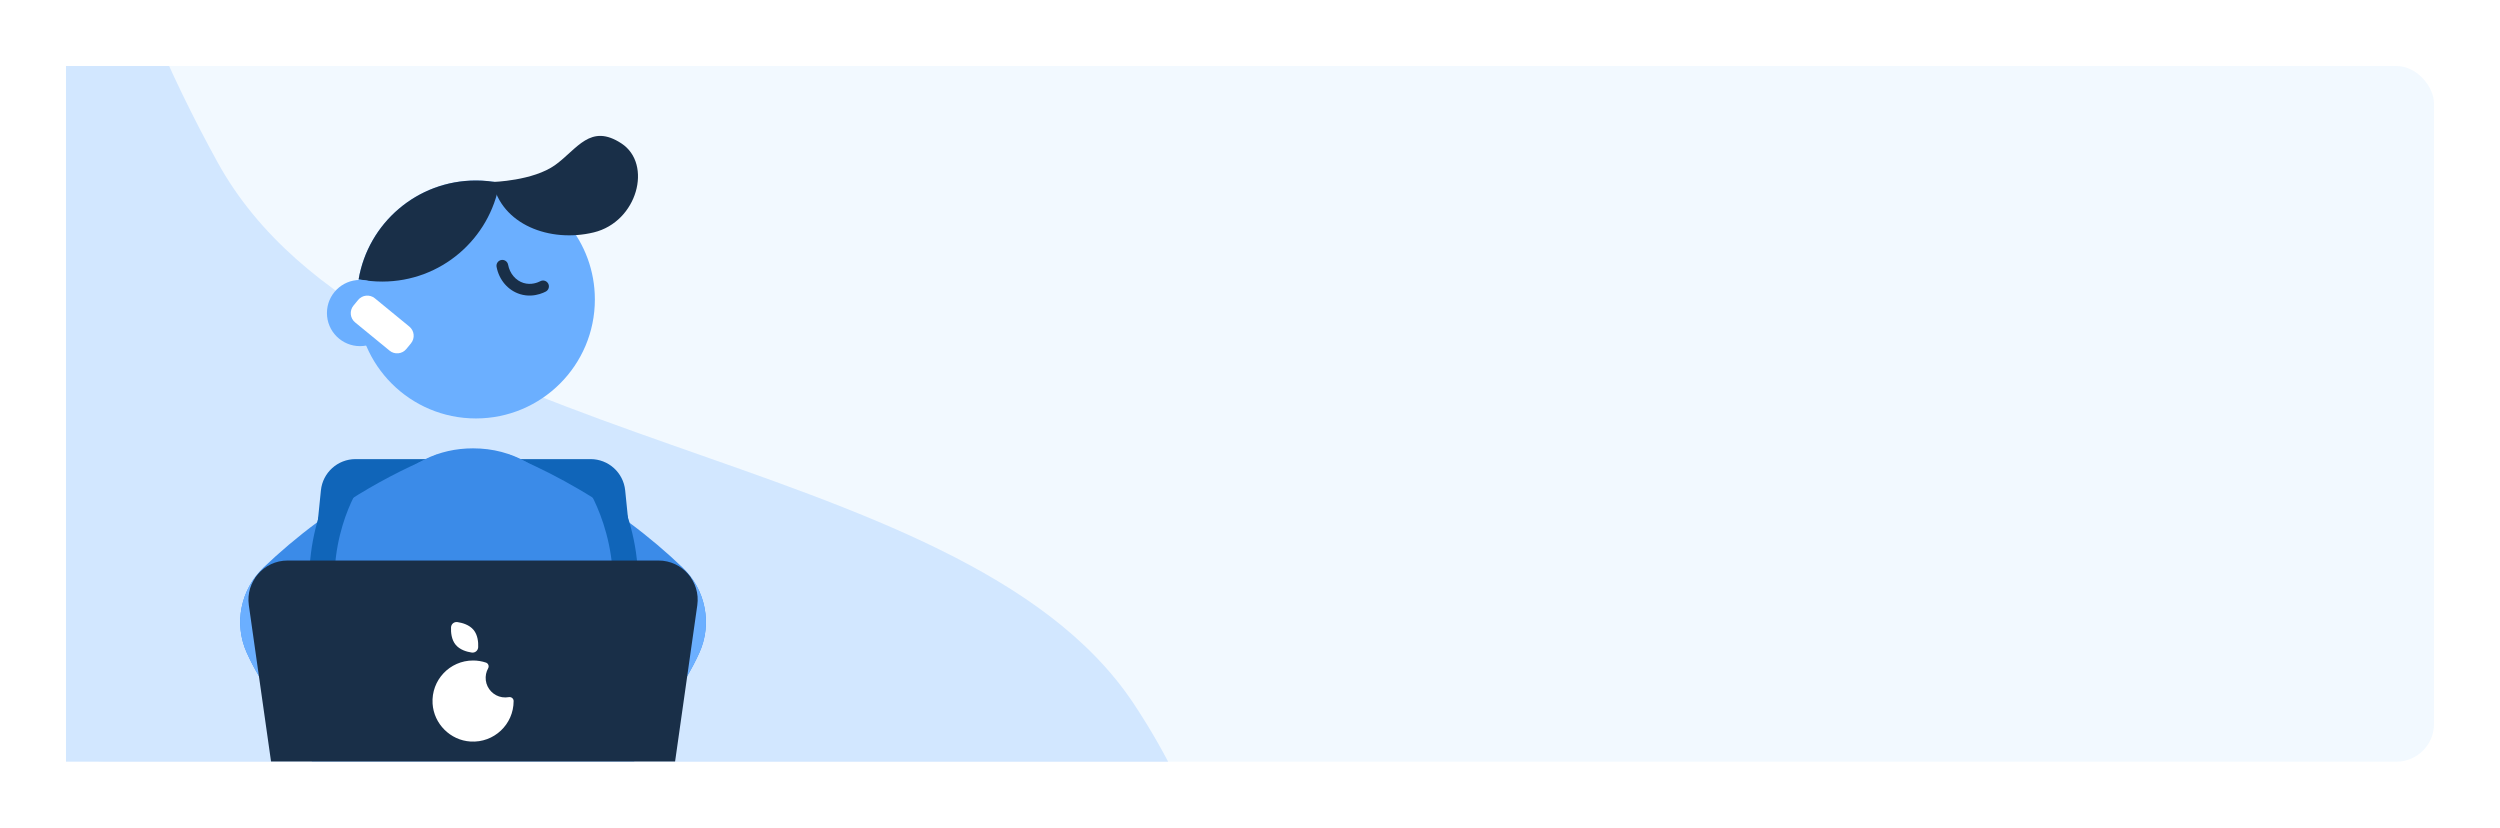 <svg width="1326" height="439" viewBox="0 0 1326 439" fill="none" xmlns="http://www.w3.org/2000/svg">
<g filter="url(#filter0_d_195_532)">
<rect x="35" y="27" width="1256" height="369" rx="20" fill="#F2F9FF"/>
<g clip-path="url(#clip0_195_532)">
<path d="M665.28 600.682C665.28 600.682 675.031 475.711 601.044 364.825C508.562 226.218 200.993 233.541 115.395 78.063C61.698 -19.472 41.174 -104.971 43.157 -156.075L49.688 -189.991C45.954 -181.603 43.703 -170.142 43.157 -156.075L-75.117 458.102L665.28 600.682Z" fill="#D2E7FF"/>
<mask id="mask0_195_532" style="mask-type:luminance" maskUnits="userSpaceOnUse" x="62" y="27" width="378" height="378">
<path d="M421.678 27H80.142C70.122 27 62 35.122 62 45.142V386.678C62 396.698 70.122 404.82 80.142 404.82H421.678C431.698 404.82 439.82 396.698 439.82 386.678V45.142C439.82 35.122 431.698 27 421.678 27Z" fill="white"/>
</mask>
<g mask="url(#mask0_195_532)">
<path d="M315.518 150.841C315.518 185.696 287.262 213.945 252.407 213.945C217.552 213.945 189.303 185.696 189.303 150.841C189.303 147.19 189.613 143.592 190.218 140.107C195.305 110.369 221.218 87.737 252.407 87.737C256.693 87.737 260.865 88.161 264.91 88.97C293.778 94.775 315.518 120.264 315.518 150.841Z" fill="#6BAFFF"/>
<path d="M264.917 88.97C259.83 118.715 233.932 141.347 202.728 141.347C198.442 141.347 194.27 140.923 190.226 140.107C195.313 110.369 221.226 87.737 252.414 87.737C256.7 87.737 260.873 88.161 264.917 88.97Z" fill="#192F48"/>
<path d="M190.967 175.59C200.665 175.59 208.526 167.728 208.526 158.03C208.526 148.332 200.665 140.47 190.967 140.47C181.269 140.47 173.407 148.332 173.407 158.03C173.407 167.728 181.269 175.59 190.967 175.59Z" fill="#6BAFFF"/>
<path d="M189.934 151.102L187.47 154.106C185.257 156.805 185.651 160.787 188.35 163L206.629 177.987C209.327 180.2 213.309 179.806 215.522 177.108L217.986 174.103C220.199 171.404 219.805 167.422 217.106 165.209L198.827 150.222C196.129 148.009 192.147 148.403 189.934 151.102Z" fill="white"/>
<path d="M286.219 147.961C283.588 148.755 279.915 149.269 275.886 148.029C269.491 146.071 264.698 140.515 263.383 133.531C263.065 131.845 264.176 130.227 265.862 129.902C267.548 129.585 269.173 130.696 269.491 132.382C270.375 137.091 273.527 140.818 277.715 142.095C281.721 143.32 285.266 141.838 286.604 141.143C288.124 140.349 289.998 140.946 290.792 142.466C291.586 143.985 290.989 145.86 289.469 146.653C288.766 147.024 287.648 147.53 286.226 147.961H286.219Z" fill="#192F48"/>
<path d="M261.312 88.516C261.312 88.516 282.772 87.957 294.504 79.49C306.236 71.024 313.092 57.206 329.646 68.099C346.201 78.992 338.135 109.644 314.906 115.268C291.677 120.892 265.825 111.11 261.304 88.516H261.312Z" fill="#192F48"/>
<path d="M321.785 356.585H180.028C169.105 356.585 160.571 347.144 161.675 336.274L170.209 252.103C171.161 242.684 179.099 235.511 188.563 235.511H313.243C322.714 235.511 330.644 242.677 331.596 252.103L340.131 336.274C341.234 347.144 332.7 356.585 321.777 356.585H321.785Z" fill="#1065B9"/>
<path d="M231.997 233.046L176.324 391.176C173.195 389.135 169.703 386.655 166.021 383.669C159.929 378.748 153.33 372.474 147.025 364.59C139.852 355.618 134.659 346.562 130.902 338.224C123.947 322.834 127.561 304.699 139.806 292.983C148.053 285.098 157.57 276.912 168.47 268.861C171.744 266.443 175.002 264.145 178.229 261.952C193.93 251.302 208.934 243.327 222.087 237.34C222.095 237.332 222.102 237.332 222.102 237.332C223.062 236.902 224.007 236.471 224.937 236.055C227.356 234.982 229.715 233.976 231.997 233.039V233.046Z" fill="#3B8BE8"/>
<path d="M269.823 233.046C287.579 240.371 309.969 251.589 333.35 268.869C344.25 276.92 353.767 285.106 362.006 292.99C374.26 304.707 377.873 322.841 370.918 338.232C367.154 346.569 361.968 355.618 354.795 364.59C344.681 377.244 333.803 385.733 325.488 391.176L269.823 233.046Z" fill="#3B8BE8"/>
<path d="M130.894 338.232C134.651 346.569 139.844 355.625 147.018 364.598C153.322 372.482 159.921 378.756 166.014 383.677C169.695 386.655 173.187 389.142 176.317 391.183L199.032 326.659L135.036 298.455C126.729 309.9 124.945 325.071 130.886 338.239L130.894 338.232Z" fill="#6BAFFF"/>
<path d="M302.796 326.704L325.496 391.176C333.811 385.733 344.681 377.244 354.803 364.59C361.976 355.618 367.162 346.562 370.926 338.232C376.86 325.102 375.099 309.976 366.844 298.546L302.796 326.704Z" fill="#6BAFFF"/>
<path d="M316.523 421.616H185.297C173.921 421.616 164.827 412.182 165.197 400.813C165.386 395.023 165.659 389.301 166.014 383.677C167.813 355.013 171.781 328.654 178.176 306.166C187.444 273.541 201.814 249.026 222.08 237.355C222.087 237.347 222.095 237.347 222.095 237.347C223.229 236.697 224.393 236.085 225.565 235.518C233.207 231.784 241.643 229.803 250.91 229.803C261.538 229.803 271.063 232.411 279.559 237.272C313.885 256.895 331.37 313.332 335.799 383.677C336.162 389.301 336.434 395.023 336.623 400.813C336.994 412.182 327.908 421.616 316.523 421.616Z" fill="#3B8BE8"/>
<path d="M173.399 330.869C170.345 330.869 167.601 328.76 166.913 325.653C156.21 277.434 178.721 244.121 179.681 242.73C181.767 239.706 185.909 238.95 188.933 241.036C191.949 243.123 192.713 247.258 190.634 250.274C190.369 250.667 170.519 280.503 179.9 322.773C180.694 326.356 178.434 329.909 174.85 330.71C174.367 330.816 173.883 330.869 173.407 330.869H173.399Z" fill="#1065B9"/>
<path d="M329.276 330.869C328.799 330.869 328.316 330.816 327.832 330.71C324.249 329.917 321.981 326.364 322.782 322.773C332.178 280.457 310.317 248.656 310.098 248.339C307.989 245.338 308.707 241.188 311.708 239.079C314.702 236.962 318.844 237.673 320.96 240.659C322.011 242.133 346.488 277.388 335.776 325.653C335.088 328.753 332.337 330.869 329.291 330.869H329.276Z" fill="#1065B9"/>
<path d="M353.518 427.868H148.303L131.983 313.007C130.206 300.489 139.92 289.302 152.559 289.302H349.27C361.908 289.302 371.622 300.489 369.845 313.007L353.525 427.868H353.518Z" fill="#192F48"/>
<path d="M272.424 363.842C272.424 376.178 262.045 386.088 249.542 385.31C238.831 384.645 230.108 375.929 229.442 365.21C228.664 352.707 238.574 342.329 250.91 342.329C253.306 342.329 255.604 342.722 257.751 343.44C259.014 343.863 259.543 345.345 258.893 346.509C257.872 348.338 257.396 350.515 257.668 352.821C258.212 357.371 261.795 361.09 266.331 361.801C267.54 361.99 268.727 361.967 269.846 361.763C271.161 361.521 272.424 362.474 272.424 363.812C272.424 363.819 272.424 363.834 272.424 363.842Z" fill="white"/>
<path d="M251.19 326.114C253.42 328.828 253.745 332.608 253.631 335.246C253.556 337.083 251.968 338.391 250.154 338.111C247.546 337.71 243.895 336.675 241.665 333.961C239.435 331.247 239.11 327.415 239.224 324.777C239.307 322.97 240.856 321.692 242.64 321.957C245.256 322.35 248.937 323.386 251.19 326.114Z" fill="white"/>
</g>
</g>
</g>
<defs>
<filter id="filter0_d_195_532" x="0" y="0" width="1326" height="439" filterUnits="userSpaceOnUse" color-interpolation-filters="sRGB">
<feFlood flood-opacity="0" result="BackgroundImageFix"/>
<feColorMatrix in="SourceAlpha" type="matrix" values="0 0 0 0 0 0 0 0 0 0 0 0 0 0 0 0 0 0 127 0" result="hardAlpha"/>
<feOffset dy="8"/>
<feGaussianBlur stdDeviation="17.5"/>
<feColorMatrix type="matrix" values="0 0 0 0 0.098 0 0 0 0 0.184 0 0 0 0 0.282 0 0 0 0.12 0"/>
<feBlend mode="normal" in2="BackgroundImageFix" result="effect1_dropShadow_195_532"/>
<feBlend mode="normal" in="SourceGraphic" in2="effect1_dropShadow_195_532" result="shape"/>
</filter>
<clipPath id="clip0_195_532">
<rect width="590" height="369" fill="white" transform="matrix(-1 0 0 1 625 27)"/>
</clipPath>
</defs>
</svg>
